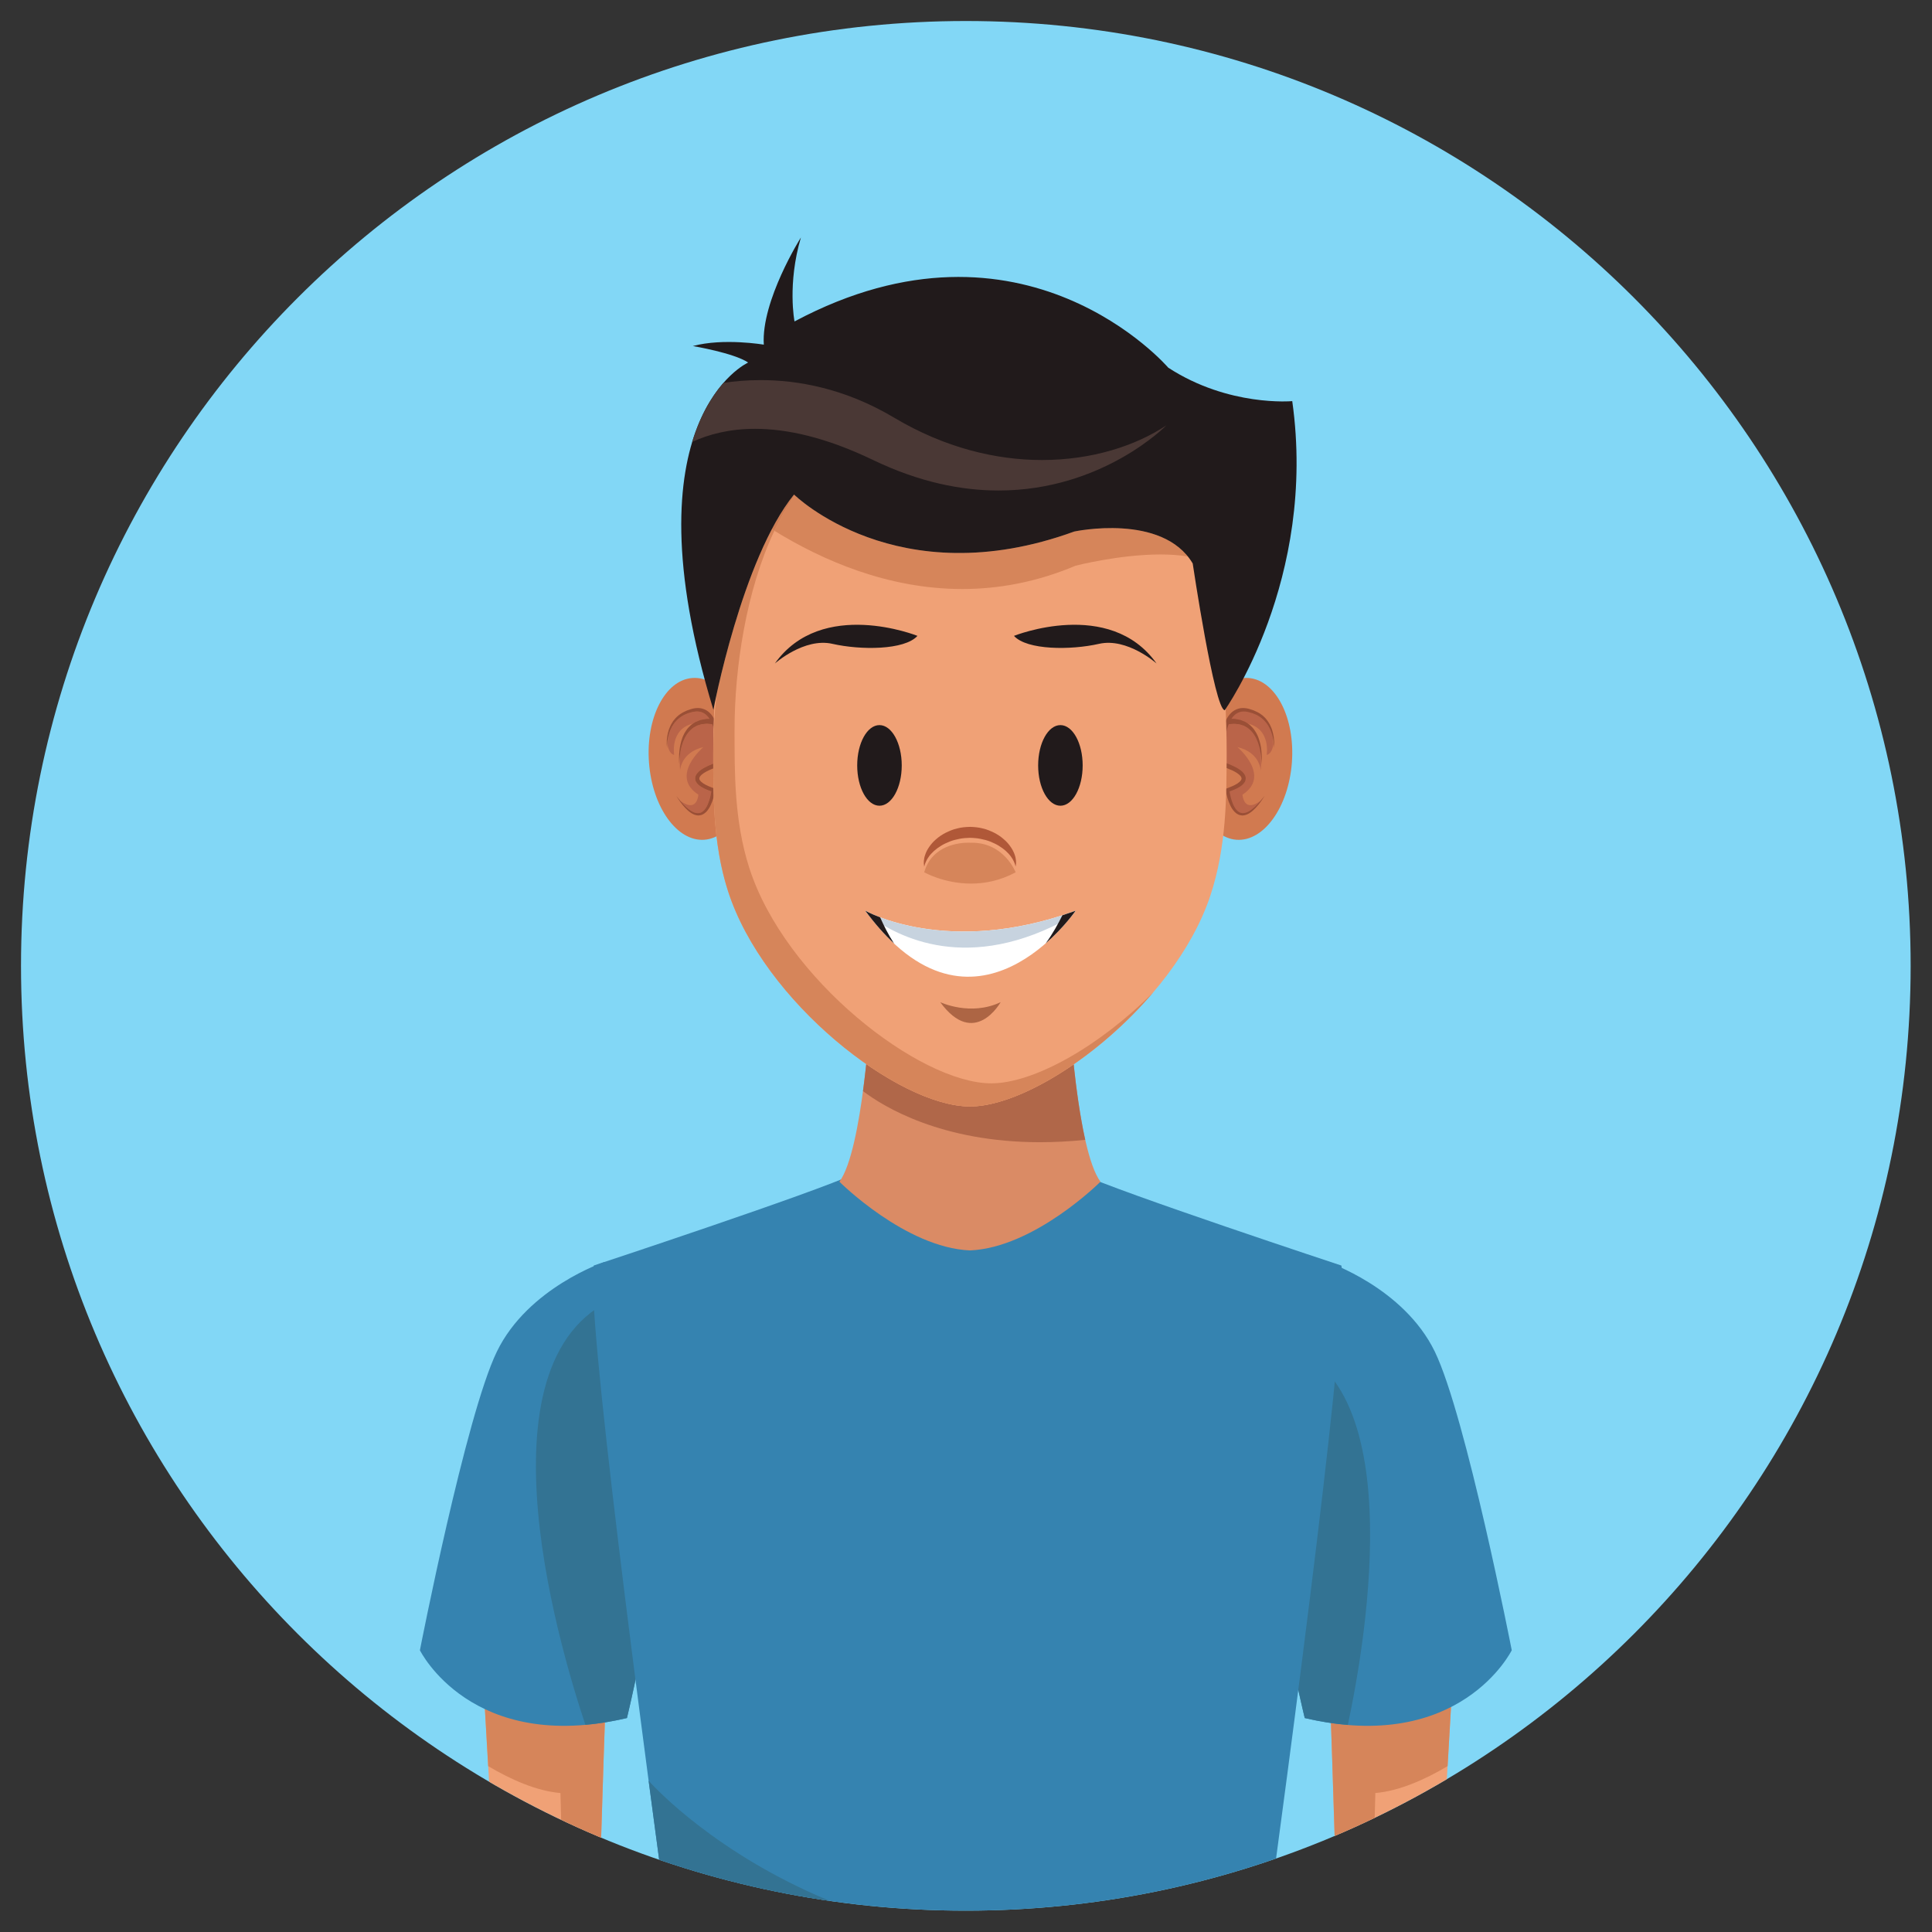     <svg
      xmlns="http://www.w3.org/2000/svg"
      xmlns:xlink="http://www.w3.org/1999/xlink"
      width="40"
      zoomAndPan="magnify"
      viewBox="0 0 375 375"
      height="40"
      preserveAspectRatio="xMidYMid meet"
      version="1.0">
      <rect x="0" y="0" width="375" height="375" fill="#333333" stroke="none"/>
      <defs>
        <clipPath id="40973df953">
          <path
            d="M 4.09 4.09 L 370.84 4.09 L 370.84 370.84 L 4.09 370.84 Z M 4.09 4.09 "
            clip-rule="nonzero"
          />
        </clipPath>
        <clipPath id="a2b3a55c23">
          <path
            d="M 370.855 187.469 C 370.855 288.75 288.75 370.855 187.469 370.855 C 86.184 370.855 4.078 288.75 4.078 187.469 C 4.078 86.18 86.184 4.078 187.469 4.078 C 288.75 4.078 370.855 86.18 370.855 187.469 "
            clip-rule="nonzero"
          />
        </clipPath>
        <clipPath id="454725d1a3">
          <path
            d="M 257.23 291 L 284 291 L 284 370.84 L 257.23 370.84 Z M 257.23 291 "
            clip-rule="nonzero"
          />
        </clipPath>
        <clipPath id="779007a430">
          <path
            d="M 370.855 187.469 C 370.855 288.75 288.75 370.855 187.469 370.855 C 86.184 370.855 4.078 288.75 4.078 187.469 C 4.078 86.18 86.184 4.078 187.469 4.078 C 288.75 4.078 370.855 86.18 370.855 187.469 "
            clip-rule="nonzero"
          />
        </clipPath>
        <clipPath id="f221bbb4de">
          <path
            d="M 257.23 310 L 261.5 310 L 261.5 313.77 L 257.23 313.77 Z M 257.23 310 "
            clip-rule="nonzero"
          />
        </clipPath>
        <clipPath id="d2e0429749">
          <path
            d="M 370.855 187.469 C 370.855 288.75 288.75 370.855 187.469 370.855 C 86.184 370.855 4.078 288.75 4.078 187.469 C 4.078 86.18 86.184 4.078 187.469 4.078 C 288.75 4.078 370.855 86.18 370.855 187.469 "
            clip-rule="nonzero"
          />
        </clipPath>
        <clipPath id="4469310f9b">
          <path
            d="M 257.23 303.102 L 283.902 303.102 L 283.902 356.441 L 257.23 356.441 Z M 257.23 303.102 "
            clip-rule="nonzero"
          />
        </clipPath>
        <clipPath id="6dc50a1894">
          <path
            d="M 370.855 187.469 C 370.855 288.75 288.75 370.855 187.469 370.855 C 86.184 370.855 4.078 288.75 4.078 187.469 C 4.078 86.18 86.184 4.078 187.469 4.078 C 288.75 4.078 370.855 86.18 370.855 187.469 "
            clip-rule="nonzero"
          />
        </clipPath>
        <clipPath id="fa9aa9cd51">
          <path
            d="M 244.43 244.43 L 293.5 244.43 L 293.5 335 L 244.43 335 Z M 244.43 244.43 "
            clip-rule="nonzero"
          />
        </clipPath>
        <clipPath id="b28fbd89eb">
          <path
            d="M 370.855 187.469 C 370.855 288.75 288.75 370.855 187.469 370.855 C 86.184 370.855 4.078 288.75 4.078 187.469 C 4.078 86.18 86.184 4.078 187.469 4.078 C 288.75 4.078 370.855 86.18 370.855 187.469 "
            clip-rule="nonzero"
          />
        </clipPath>
        <clipPath id="cbbeed4f58">
          <path
            d="M 244.43 260 L 266 260 L 266 335 L 244.43 335 Z M 244.43 260 "
            clip-rule="nonzero"
          />
        </clipPath>
        <clipPath id="22ca561235">
          <path
            d="M 370.855 187.469 C 370.855 288.75 288.75 370.855 187.469 370.855 C 86.184 370.855 4.078 288.75 4.078 187.469 C 4.078 86.18 86.184 4.078 187.469 4.078 C 288.75 4.078 370.855 86.18 370.855 187.469 "
            clip-rule="nonzero"
          />
        </clipPath>
        <clipPath id="bed1dce377">
          <path
            d="M 91 291 L 118.555 291 L 118.555 370.84 L 91 370.84 Z M 91 291 "
            clip-rule="nonzero"
          />
        </clipPath>
        <clipPath id="c18a02097b">
          <path
            d="M 370.855 187.469 C 370.855 288.75 288.75 370.855 187.469 370.855 C 86.184 370.855 4.078 288.75 4.078 187.469 C 4.078 86.18 86.184 4.078 187.469 4.078 C 288.75 4.078 370.855 86.18 370.855 187.469 "
            clip-rule="nonzero"
          />
        </clipPath>
        <clipPath id="a36556f90a">
          <path
            d="M 92 303.102 L 95 303.102 L 95 339.371 L 92 339.371 Z M 92 303.102 "
            clip-rule="nonzero"
          />
        </clipPath>
        <clipPath id="b6f0f3f4ad">
          <path
            d="M 370.855 187.469 C 370.855 288.75 288.75 370.855 187.469 370.855 C 86.184 370.855 4.078 288.75 4.078 187.469 C 4.078 86.18 86.184 4.078 187.469 4.078 C 288.75 4.078 370.855 86.18 370.855 187.469 "
            clip-rule="nonzero"
          />
        </clipPath>
        <clipPath id="3a2ac44d43">
          <path
            d="M 92 303.102 L 118.555 303.102 L 118.555 357 L 92 357 Z M 92 303.102 "
            clip-rule="nonzero"
          />
        </clipPath>
        <clipPath id="ac6d88be69">
          <path
            d="M 370.855 187.469 C 370.855 288.75 288.75 370.855 187.469 370.855 C 86.184 370.855 4.078 288.75 4.078 187.469 C 4.078 86.18 86.184 4.078 187.469 4.078 C 288.75 4.078 370.855 86.18 370.855 187.469 "
            clip-rule="nonzero"
          />
        </clipPath>
        <clipPath id="f5291861d7">
          <path
            d="M 81.219 244.43 L 130.289 244.43 L 130.289 335 L 81.219 335 Z M 81.219 244.43 "
            clip-rule="nonzero"
          />
        </clipPath>
        <clipPath id="2208ae891e">
          <path
            d="M 370.855 187.469 C 370.855 288.75 288.75 370.855 187.469 370.855 C 86.184 370.855 4.078 288.75 4.078 187.469 C 4.078 86.18 86.184 4.078 187.469 4.078 C 288.75 4.078 370.855 86.18 370.855 187.469 "
            clip-rule="nonzero"
          />
        </clipPath>
        <clipPath id="7508e8d5a5">
          <path
            d="M 104 250 L 130.289 250 L 130.289 335 L 104 335 Z M 104 250 "
            clip-rule="nonzero"
          />
        </clipPath>
        <clipPath id="c357f6a664">
          <path
            d="M 370.855 187.469 C 370.855 288.75 288.75 370.855 187.469 370.855 C 86.184 370.855 4.078 288.75 4.078 187.469 C 4.078 86.18 86.184 4.078 187.469 4.078 C 288.75 4.078 370.855 86.18 370.855 187.469 "
            clip-rule="nonzero"
          />
        </clipPath>
        <clipPath id="cfd821efe9">
          <path
            d="M 115 227.363 L 261 227.363 L 261 370.84 L 115 370.84 Z M 115 227.363 "
            clip-rule="nonzero"
          />
        </clipPath>
        <clipPath id="40706c11cd">
          <path
            d="M 370.855 187.469 C 370.855 288.75 288.75 370.855 187.469 370.855 C 86.184 370.855 4.078 288.75 4.078 187.469 C 4.078 86.18 86.184 4.078 187.469 4.078 C 288.75 4.078 370.855 86.18 370.855 187.469 "
            clip-rule="nonzero"
          />
        </clipPath>
        <clipPath id="25110e14e1">
          <path
            d="M 162.293 196.426 L 214 196.426 L 214 243 L 162.293 243 Z M 162.293 196.426 "
            clip-rule="nonzero"
          />
        </clipPath>
        <clipPath id="921368cae5">
          <path
            d="M 370.855 187.469 C 370.855 288.75 288.75 370.855 187.469 370.855 C 86.184 370.855 4.078 288.75 4.078 187.469 C 4.078 86.18 86.184 4.078 187.469 4.078 C 288.75 4.078 370.855 86.18 370.855 187.469 "
            clip-rule="nonzero"
          />
        </clipPath>
        <clipPath id="dbfb88fb6c">
          <path
            d="M 208.16 206.027 L 211 206.027 L 211 222 L 208.16 222 Z M 208.16 206.027 "
            clip-rule="nonzero"
          />
        </clipPath>
        <clipPath id="0475d5eef3">
          <path
            d="M 370.855 187.469 C 370.855 288.75 288.75 370.855 187.469 370.855 C 86.184 370.855 4.078 288.75 4.078 187.469 C 4.078 86.18 86.184 4.078 187.469 4.078 C 288.75 4.078 370.855 86.18 370.855 187.469 "
            clip-rule="nonzero"
          />
        </clipPath>
        <clipPath id="6c65f21e43">
          <path
            d="M 167 206.027 L 211 206.027 L 211 222 L 167 222 Z M 167 206.027 "
            clip-rule="nonzero"
          />
        </clipPath>
        <clipPath id="8ea8195e56">
          <path
            d="M 370.855 187.469 C 370.855 288.75 288.75 370.855 187.469 370.855 C 86.184 370.855 4.078 288.75 4.078 187.469 C 4.078 86.18 86.184 4.078 187.469 4.078 C 288.75 4.078 370.855 86.18 370.855 187.469 "
            clip-rule="nonzero"
          />
        </clipPath>
        <clipPath id="ff86007f0c">
          <path
            d="M 231 131.355 L 250.832 131.355 L 250.832 163.359 L 231 163.359 Z M 231 131.355 "
            clip-rule="nonzero"
          />
        </clipPath>
        <clipPath id="8a89c7bee1">
          <path
            d="M 370.855 187.469 C 370.855 288.75 288.75 370.855 187.469 370.855 C 86.184 370.855 4.078 288.75 4.078 187.469 C 4.078 86.18 86.184 4.078 187.469 4.078 C 288.75 4.078 370.855 86.18 370.855 187.469 "
            clip-rule="nonzero"
          />
        </clipPath>
        <clipPath id="5aca3c088f">
          <path
            d="M 238 137.754 L 247.633 137.754 L 247.633 159 L 238 159 Z M 238 137.754 "
            clip-rule="nonzero"
          />
        </clipPath>
        <clipPath id="0b79cacaa6">
          <path
            d="M 370.855 187.469 C 370.855 288.75 288.75 370.855 187.469 370.855 C 86.184 370.855 4.078 288.75 4.078 187.469 C 4.078 86.18 86.184 4.078 187.469 4.078 C 288.75 4.078 370.855 86.18 370.855 187.469 "
            clip-rule="nonzero"
          />
        </clipPath>
        <clipPath id="721e41d9b1">
          <path
            d="M 236 137 L 247.633 137 L 247.633 159 L 236 159 Z M 236 137 "
            clip-rule="nonzero"
          />
        </clipPath>
        <clipPath id="e378458b84">
          <path
            d="M 370.855 187.469 C 370.855 288.75 288.75 370.855 187.469 370.855 C 86.184 370.855 4.078 288.75 4.078 187.469 C 4.078 86.18 86.184 4.078 187.469 4.078 C 288.75 4.078 370.855 86.18 370.855 187.469 "
            clip-rule="nonzero"
          />
        </clipPath>
        <clipPath id="c53c447f04">
          <path
            d="M 238.031 139 L 245 139 L 245 148.422 L 238.031 148.422 Z M 238.031 139 "
            clip-rule="nonzero"
          />
        </clipPath>
        <clipPath id="18f4faeffa">
          <path
            d="M 370.855 187.469 C 370.855 288.75 288.75 370.855 187.469 370.855 C 86.184 370.855 4.078 288.75 4.078 187.469 C 4.078 86.18 86.184 4.078 187.469 4.078 C 288.75 4.078 370.855 86.18 370.855 187.469 "
            clip-rule="nonzero"
          />
        </clipPath>
        <clipPath id="a88997e9e4">
          <path
            d="M 125 131.355 L 145.223 131.355 L 145.223 163.359 L 125 163.359 Z M 125 131.355 "
            clip-rule="nonzero"
          />
        </clipPath>
        <clipPath id="a7530bf170">
          <path
            d="M 370.855 187.469 C 370.855 288.75 288.75 370.855 187.469 370.855 C 86.184 370.855 4.078 288.75 4.078 187.469 C 4.078 86.18 86.184 4.078 187.469 4.078 C 288.75 4.078 370.855 86.18 370.855 187.469 "
            clip-rule="nonzero"
          />
        </clipPath>
        <clipPath id="00d2c58ccd">
          <path
            d="M 129.223 138 L 138.824 138 L 138.824 158 L 129.223 158 Z M 129.223 138 "
            clip-rule="nonzero"
          />
        </clipPath>
        <clipPath id="202ecfbb95">
          <path
            d="M 370.855 187.469 C 370.855 288.75 288.75 370.855 187.469 370.855 C 86.184 370.855 4.078 288.75 4.078 187.469 C 4.078 86.18 86.184 4.078 187.469 4.078 C 288.75 4.078 370.855 86.18 370.855 187.469 "
            clip-rule="nonzero"
          />
        </clipPath>
        <clipPath id="e422bfcfbb">
          <path
            d="M 129.223 137 L 140.957 137 L 140.957 159 L 129.223 159 Z M 129.223 137 "
            clip-rule="nonzero"
          />
        </clipPath>
        <clipPath id="ac2a1dd96e">
          <path
            d="M 370.855 187.469 C 370.855 288.75 288.75 370.855 187.469 370.855 C 86.184 370.855 4.078 288.75 4.078 187.469 C 4.078 86.18 86.184 4.078 187.469 4.078 C 288.75 4.078 370.855 86.18 370.855 187.469 "
            clip-rule="nonzero"
          />
        </clipPath>
        <clipPath id="c90db34c83">
          <path
            d="M 131.355 139 L 138.824 139 L 138.824 148.422 L 131.355 148.422 Z M 131.355 139 "
            clip-rule="nonzero"
          />
        </clipPath>
        <clipPath id="8bbc0ab8ec">
          <path
            d="M 370.855 187.469 C 370.855 288.75 288.75 370.855 187.469 370.855 C 86.184 370.855 4.078 288.75 4.078 187.469 C 4.078 86.18 86.184 4.078 187.469 4.078 C 288.75 4.078 370.855 86.18 370.855 187.469 "
            clip-rule="nonzero"
          />
        </clipPath>
        <clipPath id="3dcd953182">
          <path
            d="M 138 82.285 L 239 82.285 L 239 215 L 138 215 Z M 138 82.285 "
            clip-rule="nonzero"
          />
        </clipPath>
        <clipPath id="a92ad87e18">
          <path
            d="M 370.855 187.469 C 370.855 288.75 288.75 370.855 187.469 370.855 C 86.184 370.855 4.078 288.75 4.078 187.469 C 4.078 86.18 86.184 4.078 187.469 4.078 C 288.75 4.078 370.855 86.18 370.855 187.469 "
            clip-rule="nonzero"
          />
        </clipPath>
        <clipPath id="8aaaec0b34">
          <path
            d="M 150 96 L 230.562 96 L 230.562 115 L 150 115 Z M 150 96 "
            clip-rule="nonzero"
          />
        </clipPath>
        <clipPath id="6e85648627">
          <path
            d="M 370.855 187.469 C 370.855 288.75 288.75 370.855 187.469 370.855 C 86.184 370.855 4.078 288.75 4.078 187.469 C 4.078 86.18 86.184 4.078 187.469 4.078 C 288.75 4.078 370.855 86.18 370.855 187.469 "
            clip-rule="nonzero"
          />
        </clipPath>
        <clipPath id="3b152b19cd">
          <path
            d="M 188 214.562 L 190 214.562 L 190 215 L 188 215 Z M 188 214.562 "
            clip-rule="nonzero"
          />
        </clipPath>
        <clipPath id="48742d12d3">
          <path
            d="M 370.855 187.469 C 370.855 288.75 288.75 370.855 187.469 370.855 C 86.184 370.855 4.078 288.75 4.078 187.469 C 4.078 86.18 86.184 4.078 187.469 4.078 C 288.75 4.078 370.855 86.18 370.855 187.469 "
            clip-rule="nonzero"
          />
        </clipPath>
        <clipPath id="fbcb7d7cf8">
          <path
            d="M 138 102.555 L 224 102.555 L 224 215 L 138 215 Z M 138 102.555 "
            clip-rule="nonzero"
          />
        </clipPath>
        <clipPath id="79d5fd3073">
          <path
            d="M 370.855 187.469 C 370.855 288.75 288.75 370.855 187.469 370.855 C 86.184 370.855 4.078 288.75 4.078 187.469 C 4.078 86.18 86.184 4.078 187.469 4.078 C 288.75 4.078 370.855 86.18 370.855 187.469 "
            clip-rule="nonzero"
          />
        </clipPath>
        <clipPath id="cd07cad253">
          <path
            d="M 149.488 95.086 L 154.824 95.086 L 154.824 103.621 L 149.488 103.621 Z M 149.488 95.086 "
            clip-rule="nonzero"
          />
        </clipPath>
        <clipPath id="e1a4ab36d1">
          <path
            d="M 370.855 187.469 C 370.855 288.75 288.75 370.855 187.469 370.855 C 86.184 370.855 4.078 288.75 4.078 187.469 C 4.078 86.18 86.184 4.078 187.469 4.078 C 288.75 4.078 370.855 86.18 370.855 187.469 "
            clip-rule="nonzero"
          />
        </clipPath>
        <clipPath id="3ba76a1205">
          <path
            d="M 150 121 L 178.293 121 L 178.293 129 L 150 129 Z M 150 121 "
            clip-rule="nonzero"
          />
        </clipPath>
        <clipPath id="ab61f9ba5a">
          <path
            d="M 370.855 187.469 C 370.855 288.75 288.75 370.855 187.469 370.855 C 86.184 370.855 4.078 288.75 4.078 187.469 C 4.078 86.18 86.184 4.078 187.469 4.078 C 288.75 4.078 370.855 86.18 370.855 187.469 "
            clip-rule="nonzero"
          />
        </clipPath>
        <clipPath id="2e1f5b19c3">
          <path
            d="M 196.426 121 L 225 121 L 225 129 L 196.426 129 Z M 196.426 121 "
            clip-rule="nonzero"
          />
        </clipPath>
        <clipPath id="6c7424e74b">
          <path
            d="M 370.855 187.469 C 370.855 288.75 288.75 370.855 187.469 370.855 C 86.184 370.855 4.078 288.75 4.078 187.469 C 4.078 86.18 86.184 4.078 187.469 4.078 C 288.75 4.078 370.855 86.18 370.855 187.469 "
            clip-rule="nonzero"
          />
        </clipPath>
        <clipPath id="39f6f2f250">
          <path
            d="M 179 160.156 L 197.492 160.156 L 197.492 168.691 L 179 168.691 Z M 179 160.156 "
            clip-rule="nonzero"
          />
        </clipPath>
        <clipPath id="5ba6c22182">
          <path
            d="M 370.855 187.469 C 370.855 288.75 288.75 370.855 187.469 370.855 C 86.184 370.855 4.078 288.75 4.078 187.469 C 4.078 86.18 86.184 4.078 187.469 4.078 C 288.75 4.078 370.855 86.18 370.855 187.469 "
            clip-rule="nonzero"
          />
        </clipPath>
        <clipPath id="e395608a32">
          <path
            d="M 167.625 176.16 L 209 176.16 L 209 190 L 167.625 190 Z M 167.625 176.16 "
            clip-rule="nonzero"
          />
        </clipPath>
        <clipPath id="a32fc6718a">
          <path
            d="M 370.855 187.469 C 370.855 288.75 288.75 370.855 187.469 370.855 C 86.184 370.855 4.078 288.75 4.078 187.469 C 4.078 86.18 86.184 4.078 187.469 4.078 C 288.75 4.078 370.855 86.18 370.855 187.469 "
            clip-rule="nonzero"
          />
        </clipPath>
        <clipPath id="63515e6154">
          <path
            d="M 167.625 176.16 L 209 176.16 L 209 184 L 167.625 184 Z M 167.625 176.16 "
            clip-rule="nonzero"
          />
        </clipPath>
        <clipPath id="9053e74fe7">
          <path
            d="M 370.855 187.469 C 370.855 288.75 288.75 370.855 187.469 370.855 C 86.184 370.855 4.078 288.75 4.078 187.469 C 4.078 86.18 86.184 4.078 187.469 4.078 C 288.75 4.078 370.855 86.18 370.855 187.469 "
            clip-rule="nonzero"
          />
        </clipPath>
        <clipPath id="a1569132a3">
          <path
            d="M 182 194.293 L 194.293 194.293 L 194.293 198.562 L 182 198.562 Z M 182 194.293 "
            clip-rule="nonzero"
          />
        </clipPath>
        <clipPath id="1cc654429f">
          <path
            d="M 370.855 187.469 C 370.855 288.75 288.75 370.855 187.469 370.855 C 86.184 370.855 4.078 288.75 4.078 187.469 C 4.078 86.18 86.184 4.078 187.469 4.078 C 288.75 4.078 370.855 86.18 370.855 187.469 "
            clip-rule="nonzero"
          />
        </clipPath>
        <clipPath id="fd5a005910">
          <path
            d="M 179.359 163.359 L 197.492 163.359 L 197.492 171.891 L 179.359 171.891 Z M 179.359 163.359 "
            clip-rule="nonzero"
          />
        </clipPath>
        <clipPath id="e14db3b8b4">
          <path
            d="M 370.855 187.469 C 370.855 288.75 288.75 370.855 187.469 370.855 C 86.184 370.855 4.078 288.75 4.078 187.469 C 4.078 86.18 86.184 4.078 187.469 4.078 C 288.75 4.078 370.855 86.18 370.855 187.469 "
            clip-rule="nonzero"
          />
        </clipPath>
        <clipPath id="2e084559dd">
          <path
            d="M 167.625 176.16 L 174 176.16 L 174 183.625 L 167.625 183.625 Z M 167.625 176.16 "
            clip-rule="nonzero"
          />
        </clipPath>
        <clipPath id="5d998ce12f">
          <path
            d="M 370.855 187.469 C 370.855 288.75 288.75 370.855 187.469 370.855 C 86.184 370.855 4.078 288.75 4.078 187.469 C 4.078 86.18 86.184 4.078 187.469 4.078 C 288.75 4.078 370.855 86.18 370.855 187.469 "
            clip-rule="nonzero"
          />
        </clipPath>
        <clipPath id="0832f6fdac">
          <path
            d="M 202.828 176.16 L 209 176.16 L 209 183.625 L 202.828 183.625 Z M 202.828 176.16 "
            clip-rule="nonzero"
          />
        </clipPath>
        <clipPath id="e7264b5feb">
          <path
            d="M 370.855 187.469 C 370.855 288.75 288.75 370.855 187.469 370.855 C 86.184 370.855 4.078 288.75 4.078 187.469 C 4.078 86.18 86.184 4.078 187.469 4.078 C 288.75 4.078 370.855 86.18 370.855 187.469 "
            clip-rule="nonzero"
          />
        </clipPath>
        <clipPath id="ce86e88ac8">
          <path
            d="M 132 46.016 L 251.898 46.016 L 251.898 138 L 132 138 Z M 132 46.016 "
            clip-rule="nonzero"
          />
        </clipPath>
        <clipPath id="664a6e222b">
          <path
            d="M 370.855 187.469 C 370.855 288.75 288.75 370.855 187.469 370.855 C 86.184 370.855 4.078 288.75 4.078 187.469 C 4.078 86.18 86.184 4.078 187.469 4.078 C 288.75 4.078 370.855 86.18 370.855 187.469 "
            clip-rule="nonzero"
          />
        </clipPath>
        <clipPath id="291a2be74b">
          <path
            d="M 134 73.75 L 227 73.75 L 227 96 L 134 96 Z M 134 73.75 "
            clip-rule="nonzero"
          />
        </clipPath>
        <clipPath id="c4e02dc63a">
          <path
            d="M 370.855 187.469 C 370.855 288.75 288.75 370.855 187.469 370.855 C 86.184 370.855 4.078 288.75 4.078 187.469 C 4.078 86.18 86.184 4.078 187.469 4.078 C 288.75 4.078 370.855 86.18 370.855 187.469 "
            clip-rule="nonzero"
          />
        </clipPath>
        <clipPath id="b9ce38eb13">
          <path
            d="M 125 345 L 246.566 345 L 246.566 370.84 L 125 370.84 Z M 125 345 "
            clip-rule="nonzero"
          />
        </clipPath>
        <clipPath id="296462b59e">
          <path
            d="M 370.855 187.469 C 370.855 288.75 288.75 370.855 187.469 370.855 C 86.184 370.855 4.078 288.75 4.078 187.469 C 4.078 86.18 86.184 4.078 187.469 4.078 C 288.75 4.078 370.855 86.18 370.855 187.469 "
            clip-rule="nonzero"
          />
        </clipPath>
        <clipPath id="3d7660670a">
          <path
            d="M 166 140 L 175.094 140 L 175.094 156.957 L 166 156.957 Z M 166 140 "
            clip-rule="nonzero"
          />
        </clipPath>
        <clipPath id="6d0f903208">
          <path
            d="M 370.855 187.469 C 370.855 288.75 288.75 370.855 187.469 370.855 C 86.184 370.855 4.078 288.75 4.078 187.469 C 4.078 86.18 86.184 4.078 187.469 4.078 C 288.75 4.078 370.855 86.18 370.855 187.469 "
            clip-rule="nonzero"
          />
        </clipPath>
        <clipPath id="b785b68116">
          <path
            d="M 201 140 L 210.297 140 L 210.297 156.957 L 201 156.957 Z M 201 140 "
            clip-rule="nonzero"
          />
        </clipPath>
        <clipPath id="3544766026">
          <path
            d="M 370.855 187.469 C 370.855 288.75 288.75 370.855 187.469 370.855 C 86.184 370.855 4.078 288.75 4.078 187.469 C 4.078 86.18 86.184 4.078 187.469 4.078 C 288.75 4.078 370.855 86.18 370.855 187.469 "
            clip-rule="nonzero"
          />
        </clipPath>
      </defs>
      <g clip-path="url(#40973df953)">
        <g clip-path="url(#a2b3a55c23)">
          <path
            fill="#82d7f6"
            d="M 370.855 187.469 C 370.855 288.75 288.75 370.855 187.469 370.855 C 86.184 370.855 4.078 288.75 4.078 187.469 C 4.078 86.18 86.184 4.078 187.469 4.078 C 288.75 4.078 370.855 86.18 370.855 187.469 "
            fill-opacity="1"
            fill-rule="nonzero"
          />
        </g>
      </g>
      <g clip-path="url(#454725d1a3)">
        <g clip-path="url(#779007a430)">
          <path
            fill="#f0a176"
            d="M 278.332 387.77 C 281.074 341.953 283.941 291.129 283.941 291.129 L 257.523 313.559 C 258 321.551 259.035 355.051 259.992 387.77 L 278.332 387.77 "
            fill-opacity="1"
            fill-rule="nonzero"
          />
        </g>
      </g>
      <g clip-path="url(#f221bbb4de)">
        <g clip-path="url(#d2e0429749)">
          <path
            fill="#b7977b"
            d="M 257.523 313.559 L 261.195 310.441 L 257.523 313.559 "
            fill-opacity="1"
            fill-rule="nonzero"
          />
        </g>
      </g>
      <g clip-path="url(#4469310f9b)">
        <g clip-path="url(#6dc50a1894)">
          <path
            fill="#d6855a"
            d="M 259.051 356.355 C 258.414 335.879 257.84 318.938 257.523 313.559 L 261.195 310.441 L 283.242 303.48 C 282.707 312.906 281.902 326.949 280.98 342.809 C 276.543 345.438 271.59 347.629 266.953 348.027 L 266.828 352.84 C 264.266 354.074 261.68 355.246 259.051 356.355 "
            fill-opacity="1"
            fill-rule="nonzero"
          />
        </g>
      </g>
      <g clip-path="url(#fa9aa9cd51)">
        <g clip-path="url(#b28fbd89eb)">
          <path
            fill="#3583b0"
            d="M 257.625 244.953 C 257.625 244.953 272.449 249.906 278.496 262.348 C 284.539 274.797 293.43 320.312 293.43 320.312 C 293.43 320.312 283.473 340.582 253.25 333.469 C 253.25 333.469 231.777 246.047 257.625 244.953 "
            fill-opacity="1"
            fill-rule="nonzero"
          />
        </g>
      </g>
      <g clip-path="url(#cbbeed4f58)">
        <g clip-path="url(#22ca561235)">
          <path
            fill="#337393"
            d="M 245.871 260.16 C 241.465 285.473 253.25 333.469 253.25 333.469 C 256.23 334.168 259.012 334.594 261.613 334.809 C 265.137 318.344 274.535 264.02 245.871 260.16 "
            fill-opacity="1"
            fill-rule="nonzero"
          />
        </g>
      </g>
      <g clip-path="url(#bed1dce377)">
        <g clip-path="url(#c18a02097b)">
          <path
            fill="#f0a176"
            d="M 115.75 387.77 C 116.703 355.051 117.742 321.551 118.223 313.559 L 91.797 291.129 C 91.797 291.129 94.664 341.953 97.402 387.77 L 115.75 387.77 "
            fill-opacity="1"
            fill-rule="nonzero"
          />
        </g>
      </g>
      <g clip-path="url(#a36556f90a)">
        <g clip-path="url(#b6f0f3f4ad)">
          <path
            fill="#b7977b"
            d="M 94.555 339.309 C 93.719 324.887 92.992 312.207 92.496 303.48 C 92.992 312.211 93.719 324.887 94.555 339.309 "
            fill-opacity="1"
            fill-rule="nonzero"
          />
        </g>
      </g>
      <g clip-path="url(#3a2ac44d43)">
        <g clip-path="url(#ac6d88be69)">
          <path
            fill="#d6855a"
            d="M 116.68 356.695 C 114.062 355.598 111.473 354.445 108.922 353.227 L 108.781 348.027 C 104.148 347.629 99.199 345.438 94.758 342.809 C 94.691 341.629 94.625 340.465 94.555 339.309 C 93.719 324.887 92.992 312.211 92.496 303.48 L 114.547 310.441 L 118.223 313.559 C 117.895 318.965 117.316 336.062 116.68 356.695 "
            fill-opacity="1"
            fill-rule="nonzero"
          />
        </g>
      </g>
      <g clip-path="url(#f5291861d7)">
        <g clip-path="url(#2208ae891e)">
          <path
            fill="#3583b0"
            d="M 117.312 244.953 C 117.312 244.953 102.484 249.906 96.441 262.348 C 90.395 274.797 81.504 320.312 81.504 320.312 C 81.504 320.312 91.461 340.582 121.688 333.469 C 121.688 333.469 143.156 246.047 117.312 244.953 "
            fill-opacity="1"
            fill-rule="nonzero"
          />
        </g>
      </g>
      <g clip-path="url(#7508e8d5a5)">
        <g clip-path="url(#c357f6a664)">
          <path
            fill="#337393"
            d="M 121.688 333.469 C 121.688 333.469 137.391 269.512 125.758 250.328 C 124.637 250.402 123.469 250.602 122.223 250.973 C 91.051 260.141 108.188 318.547 113.625 334.793 C 116.137 334.566 118.816 334.145 121.688 333.469 "
            fill-opacity="1"
            fill-rule="nonzero"
          />
        </g>
      </g>
      <g clip-path="url(#cfd821efe9)">
        <g clip-path="url(#40706c11cd)">
          <path
            fill="#3583b0"
            d="M 244.023 387.77 C 251.25 335.129 262.027 253.297 260.359 245.641 C 260.359 245.641 217.289 231.414 209.82 227.859 L 187.797 231.324 L 165.777 227.859 C 158.312 231.414 115.242 245.641 115.242 245.641 C 113.562 253.297 124.352 335.129 131.57 387.77 L 244.023 387.77 "
            fill-opacity="1"
            fill-rule="nonzero"
          />
        </g>
      </g>
      <g clip-path="url(#25110e14e1)">
        <g clip-path="url(#921368cae5)">
          <path
            fill="#da8b65"
            d="M 207.543 196.57 L 188.266 202.168 L 168.98 196.57 C 168.98 196.57 167.461 223.238 162.93 229.371 C 162.93 229.371 175.73 242.172 188.266 242.707 C 200.797 242.172 213.598 229.371 213.598 229.371 C 209.066 223.238 207.543 196.57 207.543 196.57 "
            fill-opacity="1"
            fill-rule="nonzero"
          />
        </g>
      </g>
      <g clip-path="url(#dbfb88fb6c)">
        <g clip-path="url(#0475d5eef3)">
          <path
            fill="#908475"
            d="M 210.645 221.242 C 209.621 216.691 208.891 211.223 208.395 206.594 L 208.398 206.59 C 208.891 211.223 209.625 216.691 210.645 221.242 "
            fill-opacity="1"
            fill-rule="nonzero"
          />
        </g>
      </g>
      <g clip-path="url(#6c65f21e43)">
        <g clip-path="url(#8ea8195e56)">
          <path
            fill="#b06749"
            d="M 201.863 221.703 C 182.664 221.703 171.449 214.777 167.508 211.785 C 167.75 209.984 167.957 208.203 168.137 206.535 C 175.469 211.641 182.812 214.762 188.266 214.762 C 188.27 214.762 188.277 214.762 188.285 214.762 C 188.289 214.762 188.289 214.762 188.293 214.762 C 188.301 214.762 188.305 214.762 188.312 214.762 C 188.312 214.762 188.316 214.762 188.316 214.762 C 188.328 214.762 188.336 214.762 188.344 214.762 C 188.348 214.762 188.348 214.762 188.348 214.762 C 188.355 214.762 188.359 214.762 188.367 214.762 C 188.371 214.762 188.371 214.762 188.375 214.762 C 188.387 214.762 188.391 214.762 188.398 214.762 C 188.398 214.762 188.402 214.762 188.402 214.762 C 188.41 214.762 188.418 214.762 188.426 214.762 C 188.43 214.762 188.43 214.762 188.43 214.762 C 188.438 214.762 188.449 214.762 188.453 214.762 C 188.457 214.762 188.457 214.762 188.461 214.762 C 188.469 214.762 188.477 214.762 188.484 214.762 C 188.492 214.762 188.5 214.762 188.512 214.762 C 188.512 214.762 188.516 214.762 188.52 214.762 C 188.523 214.762 188.531 214.762 188.535 214.762 C 188.539 214.762 188.539 214.762 188.543 214.762 C 188.551 214.762 188.559 214.762 188.566 214.762 C 188.566 214.762 188.566 214.762 188.574 214.762 C 188.578 214.762 188.586 214.762 188.594 214.762 C 188.594 214.762 188.598 214.762 188.598 214.762 C 188.617 214.758 188.629 214.758 188.652 214.758 C 188.652 214.758 188.656 214.758 188.656 214.758 C 188.664 214.758 188.668 214.758 188.676 214.758 C 188.676 214.758 188.68 214.758 188.68 214.758 C 188.688 214.758 188.703 214.758 188.711 214.758 C 188.719 214.758 188.727 214.758 188.734 214.758 C 188.734 214.758 188.734 214.758 188.738 214.758 C 188.746 214.758 188.754 214.758 188.766 214.754 C 188.773 214.754 188.785 214.754 188.793 214.754 C 188.801 214.754 188.809 214.754 188.816 214.754 C 188.816 214.754 188.824 214.754 188.824 214.754 C 188.844 214.754 188.859 214.754 188.875 214.75 L 188.879 214.75 C 188.906 214.75 188.934 214.75 188.965 214.75 C 188.984 214.746 189 214.746 189.02 214.746 L 189.023 214.746 C 189.031 214.746 189.039 214.746 189.047 214.746 C 189.047 214.746 189.047 214.746 189.051 214.746 C 189.066 214.742 189.086 214.742 189.105 214.742 C 194.441 214.445 201.422 211.402 208.395 206.594 C 208.891 211.223 209.621 216.691 210.645 221.242 C 207.551 221.562 204.625 221.703 201.863 221.703 "
            fill-opacity="1"
            fill-rule="nonzero"
          />
        </g>
      </g>
      <g clip-path="url(#ff86007f0c)">
        <g clip-path="url(#8a89c7bee1)">
          <path
            fill="#d17a50"
            d="M 231.574 146.582 C 230.93 155.25 234.695 162.598 239.992 162.996 C 245.289 163.387 250.102 156.684 250.754 148.012 C 251.398 139.344 247.629 131.996 242.336 131.598 C 237.039 131.199 232.227 137.91 231.574 146.582 "
            fill-opacity="1"
            fill-rule="nonzero"
          />
        </g>
      </g>
      <g clip-path="url(#5aca3c088f)">
        <g clip-path="url(#0b79cacaa6)">
          <path
            fill="#ba6449"
            d="M 241.062 158.148 C 239.906 158.148 238.801 157.023 238.266 153.359 C 238.266 153.359 244.746 151.551 239.105 149.031 L 238.082 148.641 C 238.086 147.777 238.086 146.926 238.086 146.086 C 238.086 144.383 238.062 142.648 238.016 140.891 C 238.676 139.176 239.867 137.852 241.98 137.852 C 242.051 137.852 242.121 137.852 242.195 137.855 C 247.473 138.074 247.059 144.422 247.121 144.422 C 247.137 144.422 247.16 144.23 247.234 143.773 C 247.234 143.773 247.199 146.223 245.863 146.531 C 245.863 146.531 246.727 141.512 242.195 140.445 C 242.195 140.445 245.234 142.176 244.715 149.578 C 244.715 149.578 244.594 146.043 240.191 145.012 C 240.191 145.012 246.801 150.578 241.164 154.246 C 241.164 154.246 241.273 156.285 242.715 156.285 C 243.238 156.285 243.938 156.016 244.883 155.277 C 244.883 155.277 242.906 158.148 241.062 158.148 "
            fill-opacity="1"
            fill-rule="nonzero"
          />
        </g>
      </g>
      <g clip-path="url(#721e41d9b1)">
        <g clip-path="url(#e378458b84)">
          <path
            fill="#9a4f36"
            d="M 247.254 145.195 C 247.273 144.23 247.133 143.27 246.852 142.363 C 246.715 141.91 246.527 141.473 246.289 141.07 C 246.066 140.66 245.793 140.273 245.469 139.945 C 245.324 139.766 245.156 139.605 244.969 139.469 C 244.793 139.324 244.621 139.164 244.414 139.059 C 244.035 138.797 243.605 138.621 243.176 138.449 C 242.734 138.328 242.285 138.172 241.84 138.125 C 241.375 138.074 240.977 138.094 240.562 138.234 C 239.762 138.5 239.152 139.184 238.746 139.988 C 238.328 140.793 238.086 141.707 237.906 142.621 C 237.734 143.547 237.645 144.488 237.594 145.434 C 237.57 145.91 237.559 146.387 237.562 146.859 L 237.582 148.301 L 237.258 147.879 C 238.039 148.113 238.777 148.398 239.512 148.754 C 239.875 148.926 240.234 149.125 240.582 149.359 C 240.926 149.602 241.27 149.875 241.535 150.285 C 241.672 150.484 241.762 150.754 241.789 151.027 C 241.789 151.309 241.727 151.598 241.586 151.809 C 241.324 152.242 240.957 152.5 240.605 152.734 C 239.891 153.168 239.137 153.461 238.375 153.699 L 238.617 153.316 C 238.734 154.234 238.953 155.188 239.309 156.043 C 239.492 156.473 239.719 156.883 240.012 157.215 C 240.164 157.379 240.324 157.527 240.512 157.629 C 240.688 157.742 240.898 157.789 241.105 157.82 C 241.312 157.84 241.531 157.816 241.746 157.766 C 241.965 157.695 242.176 157.613 242.383 157.5 C 242.789 157.273 243.172 156.98 243.523 156.656 C 244.23 156.004 244.852 155.25 245.457 154.48 C 244.941 155.309 244.379 156.117 243.699 156.832 C 243.359 157.195 242.984 157.527 242.559 157.809 C 242.352 157.949 242.113 158.059 241.871 158.152 C 241.617 158.23 241.352 158.293 241.074 158.277 C 240.801 158.258 240.52 158.195 240.277 158.059 C 240.027 157.938 239.824 157.762 239.629 157.574 C 239.262 157.191 238.992 156.746 238.777 156.285 C 238.344 155.367 238.082 154.406 237.906 153.406 L 237.855 153.129 L 238.148 153.02 C 238.859 152.75 239.574 152.461 240.184 152.078 C 240.48 151.879 240.754 151.648 240.895 151.41 C 240.977 151.289 240.977 151.184 240.984 151.074 C 240.961 150.965 240.938 150.844 240.848 150.723 C 240.504 150.223 239.805 149.832 239.145 149.516 C 238.465 149.203 237.734 148.938 237.02 148.727 L 236.711 148.641 L 236.695 148.301 C 236.676 147.852 236.66 147.336 236.672 146.852 C 236.676 146.363 236.691 145.879 236.723 145.387 C 236.789 144.41 236.898 143.43 237.094 142.465 C 237.297 141.496 237.562 140.531 238.051 139.621 C 238.293 139.176 238.582 138.73 238.969 138.363 C 239.348 137.992 239.836 137.707 240.355 137.555 C 240.859 137.395 241.453 137.402 241.934 137.484 C 242.449 137.562 242.91 137.746 243.387 137.906 C 243.844 138.113 244.301 138.324 244.707 138.625 C 244.922 138.754 245.105 138.934 245.293 139.102 C 245.484 139.266 245.656 139.445 245.809 139.645 C 245.973 139.836 246.129 140.035 246.246 140.25 C 246.383 140.465 246.512 140.676 246.602 140.906 C 246.82 141.352 246.98 141.824 247.086 142.297 C 247.32 143.246 247.371 144.234 247.254 145.195 "
            fill-opacity="1"
            fill-rule="nonzero"
          />
        </g>
      </g>
      <g clip-path="url(#c53c447f04)">
        <g clip-path="url(#18f4faeffa)">
          <path
            fill="#9a4f36"
            d="M 244.859 148.379 C 244.859 148.379 244.891 147.598 244.73 146.453 C 244.656 145.879 244.527 145.215 244.309 144.535 C 244.203 144.195 244.086 143.848 243.918 143.512 C 243.785 143.16 243.57 142.852 243.387 142.535 C 243.164 142.238 242.945 141.938 242.68 141.699 C 242.406 141.469 242.16 141.219 241.848 141.082 C 241.703 140.996 241.559 140.922 241.422 140.844 C 241.27 140.793 241.117 140.746 240.973 140.707 C 240.828 140.66 240.684 140.613 240.547 140.574 C 240.406 140.559 240.266 140.543 240.129 140.535 C 239.863 140.52 239.625 140.461 239.402 140.484 C 239.18 140.5 238.988 140.52 238.836 140.535 C 238.52 140.559 238.34 140.574 238.34 140.574 L 238.215 139.516 C 238.215 139.516 238.418 139.516 238.785 139.516 C 238.965 139.516 239.184 139.516 239.434 139.516 C 239.684 139.512 239.973 139.598 240.281 139.645 C 240.434 139.676 240.594 139.707 240.762 139.734 C 240.914 139.797 241.082 139.867 241.246 139.93 C 241.414 140 241.586 140.074 241.762 140.145 C 241.918 140.25 242.082 140.355 242.242 140.469 C 242.586 140.664 242.852 140.977 243.141 141.262 C 243.41 141.559 243.625 141.91 243.84 142.258 C 244.012 142.617 244.211 142.973 244.32 143.348 C 244.461 143.715 244.551 144.09 244.637 144.449 C 244.797 145.168 244.867 145.852 244.898 146.438 C 244.957 147.602 244.859 148.379 244.859 148.379 "
            fill-opacity="1"
            fill-rule="nonzero"
          />
        </g>
      </g>
      <g clip-path="url(#a88997e9e4)">
        <g clip-path="url(#a7530bf170)">
          <path
            fill="#d17a50"
            d="M 145.145 146.582 C 145.789 155.25 142.023 162.598 136.727 162.996 C 131.43 163.387 126.613 156.684 125.969 148.012 C 125.32 139.344 129.094 131.996 134.383 131.598 C 139.68 131.199 144.492 137.91 145.145 146.582 "
            fill-opacity="1"
            fill-rule="nonzero"
          />
        </g>
      </g>
      <g clip-path="url(#00d2c58ccd)">
        <g clip-path="url(#202ecfbb95)">
          <path
            fill="#ba6449"
            d="M 135.469 157.828 C 135.305 157.828 135.141 157.805 134.973 157.766 C 134.754 157.695 134.543 157.613 134.34 157.5 C 133.93 157.273 133.547 156.98 133.195 156.652 C 132.785 156.273 132.402 155.855 132.035 155.43 C 132.875 156.055 133.52 156.285 134.004 156.285 C 135.445 156.285 135.555 154.246 135.555 154.246 C 129.918 150.578 136.527 145.012 136.527 145.012 C 132.125 146.043 132 149.578 132 149.578 C 131.914 148.297 131.93 147.191 132.02 146.227 C 132.098 145.711 132.223 145.129 132.41 144.531 C 132.52 144.195 132.633 143.844 132.801 143.512 C 132.934 143.16 133.152 142.852 133.336 142.535 C 133.555 142.234 133.777 141.938 134.039 141.699 C 134.312 141.469 134.559 141.219 134.871 141.082 C 135.02 140.996 135.156 140.918 135.297 140.844 C 135.453 140.793 135.602 140.746 135.746 140.707 C 135.895 140.66 136.035 140.613 136.172 140.574 C 136.312 140.559 136.457 140.543 136.59 140.535 C 136.812 140.523 137.016 140.477 137.203 140.477 C 137.238 140.477 137.281 140.48 137.316 140.484 C 137.539 140.5 137.73 140.52 137.887 140.535 C 138.035 140.543 138.152 140.551 138.234 140.559 C 138.336 140.805 138.422 141.059 138.496 141.312 C 138.461 142.926 138.441 144.523 138.441 146.086 C 138.441 146.57 138.441 147.051 138.441 147.539 C 138.441 147.77 138.441 147.992 138.441 148.223 C 138.027 148.383 137.617 148.551 137.211 148.754 C 136.844 148.926 136.484 149.125 136.141 149.359 C 135.793 149.602 135.453 149.875 135.184 150.285 C 135.047 150.484 134.957 150.754 134.93 151.027 C 134.926 151.309 134.992 151.598 135.129 151.809 C 135.398 152.242 135.758 152.5 136.113 152.734 C 136.738 153.117 137.395 153.387 138.055 153.605 C 137.934 154.438 137.727 155.277 137.406 156.043 C 137.227 156.473 136.996 156.883 136.707 157.215 C 136.555 157.379 136.395 157.527 136.211 157.629 C 136.031 157.742 135.82 157.789 135.613 157.82 C 135.566 157.824 135.52 157.828 135.469 157.828 M 130.855 146.531 C 129.848 146.297 129.582 144.832 129.508 144.141 C 129.512 144.098 129.52 144.055 129.523 144.016 C 129.566 144.297 129.586 144.422 129.594 144.422 C 129.613 144.422 129.59 143.836 129.695 143.008 C 129.746 142.789 129.805 142.578 129.867 142.363 C 130.004 141.91 130.191 141.473 130.43 141.07 C 130.656 140.66 130.926 140.273 131.25 139.945 C 131.398 139.766 131.562 139.605 131.75 139.469 C 131.926 139.324 132.098 139.164 132.305 139.059 C 132.684 138.797 133.113 138.621 133.543 138.449 C 133.984 138.328 134.434 138.172 134.879 138.125 C 135.035 138.105 135.18 138.098 135.32 138.098 C 135.609 138.098 135.879 138.141 136.156 138.234 C 136.793 138.449 137.312 138.922 137.703 139.516 C 137.578 139.516 137.434 139.516 137.285 139.516 C 137.281 139.516 137.277 139.516 137.273 139.516 C 137.027 139.516 136.742 139.598 136.438 139.645 C 136.285 139.676 136.125 139.707 135.961 139.734 C 135.805 139.797 135.641 139.863 135.469 139.93 C 135.305 140 135.129 140.074 134.961 140.145 C 134.809 140.242 134.66 140.344 134.504 140.449 C 129.992 141.523 130.855 146.531 130.855 146.531 M 131.156 139.359 C 131.469 139 131.848 138.684 132.301 138.434 C 132.199 138.492 132.105 138.559 132.012 138.625 C 131.797 138.754 131.613 138.934 131.426 139.102 C 131.332 139.184 131.238 139.27 131.156 139.359 "
            fill-opacity="1"
            fill-rule="nonzero"
          />
        </g>
      </g>
      <g clip-path="url(#e422bfcfbb)">
        <g clip-path="url(#ac2a1dd96e)">
          <path
            fill="#9a4f36"
            d="M 129.469 145.195 C 129.348 144.234 129.402 143.246 129.633 142.297 C 129.738 141.82 129.902 141.352 130.117 140.906 C 130.211 140.676 130.34 140.465 130.473 140.25 C 130.594 140.035 130.746 139.836 130.91 139.645 C 131.062 139.445 131.234 139.266 131.426 139.102 C 131.613 138.934 131.797 138.754 132.012 138.625 C 132.418 138.324 132.875 138.113 133.336 137.906 C 133.809 137.746 134.273 137.562 134.785 137.484 C 135.27 137.402 135.859 137.395 136.363 137.555 C 136.887 137.707 137.371 137.992 137.75 138.363 C 138.141 138.73 138.426 139.176 138.668 139.621 C 139.156 140.531 139.422 141.496 139.625 142.465 C 139.824 143.43 139.93 144.41 139.996 145.387 C 140.027 145.879 140.043 146.363 140.047 146.852 C 140.059 147.336 140.043 147.852 140.023 148.301 L 140.012 148.641 L 139.703 148.727 C 138.984 148.938 138.254 149.199 137.578 149.516 C 136.914 149.832 136.215 150.223 135.871 150.723 C 135.781 150.844 135.754 150.965 135.734 151.074 C 135.742 151.184 135.742 151.289 135.828 151.41 C 135.961 151.648 136.238 151.879 136.531 152.078 C 137.145 152.461 137.859 152.75 138.574 153.02 L 138.859 153.129 L 138.812 153.406 C 138.641 154.406 138.375 155.367 137.941 156.285 C 137.723 156.746 137.457 157.191 137.09 157.574 C 136.898 157.762 136.688 157.938 136.441 158.059 C 136.203 158.195 135.918 158.258 135.648 158.277 C 135.367 158.293 135.102 158.23 134.848 158.152 C 134.605 158.059 134.367 157.949 134.16 157.809 C 133.734 157.527 133.359 157.195 133.023 156.832 C 132.344 156.117 131.781 155.309 131.262 154.48 C 131.867 155.25 132.488 156 133.195 156.652 C 133.547 156.98 133.93 157.273 134.34 157.5 C 134.543 157.613 134.754 157.695 134.973 157.766 C 135.188 157.816 135.406 157.84 135.613 157.82 C 135.82 157.789 136.031 157.742 136.211 157.629 C 136.395 157.527 136.555 157.379 136.707 157.215 C 136.996 156.883 137.227 156.473 137.406 156.043 C 137.77 155.188 137.984 154.234 138.098 153.316 L 138.34 153.699 C 137.582 153.461 136.832 153.168 136.113 152.734 C 135.758 152.5 135.398 152.242 135.129 151.809 C 134.992 151.598 134.926 151.309 134.93 151.027 C 134.957 150.754 135.047 150.484 135.184 150.285 C 135.453 149.875 135.793 149.602 136.141 149.359 C 136.484 149.125 136.844 148.926 137.211 148.754 C 137.941 148.398 138.68 148.113 139.461 147.879 L 139.141 148.301 L 139.156 146.859 C 139.16 146.387 139.148 145.91 139.125 145.434 C 139.078 144.488 138.984 143.547 138.812 142.621 C 138.637 141.707 138.395 140.793 137.973 139.988 C 137.566 139.184 136.961 138.5 136.156 138.234 C 135.742 138.094 135.344 138.074 134.879 138.125 C 134.434 138.172 133.984 138.328 133.543 138.449 C 133.113 138.621 132.684 138.797 132.305 139.059 C 132.098 139.164 131.926 139.324 131.75 139.469 C 131.562 139.605 131.398 139.766 131.25 139.945 C 130.926 140.273 130.656 140.66 130.43 141.07 C 130.191 141.473 130.004 141.91 129.867 142.363 C 129.59 143.27 129.445 144.23 129.469 145.195 "
            fill-opacity="1"
            fill-rule="nonzero"
          />
        </g>
      </g>
      <g clip-path="url(#c90db34c83)">
        <g clip-path="url(#8bbc0ab8ec)">
          <path
            fill="#9a4f36"
            d="M 131.859 148.379 C 131.859 148.379 131.762 147.602 131.82 146.438 C 131.852 145.852 131.922 145.168 132.086 144.449 C 132.164 144.086 132.254 143.715 132.398 143.348 C 132.508 142.973 132.711 142.617 132.879 142.258 C 133.094 141.91 133.309 141.559 133.582 141.262 C 133.867 140.973 134.129 140.664 134.477 140.469 C 134.641 140.355 134.801 140.25 134.961 140.145 C 135.129 140.074 135.305 140 135.469 139.93 C 135.641 139.863 135.805 139.797 135.961 139.734 C 136.125 139.707 136.285 139.676 136.438 139.645 C 136.746 139.598 137.035 139.512 137.285 139.516 C 137.535 139.516 137.754 139.516 137.934 139.516 C 138.301 139.516 138.504 139.516 138.504 139.516 L 138.379 140.574 C 138.379 140.574 138.203 140.559 137.887 140.535 C 137.73 140.52 137.539 140.5 137.316 140.484 C 137.094 140.457 136.855 140.52 136.59 140.535 C 136.457 140.543 136.312 140.559 136.172 140.574 C 136.035 140.613 135.895 140.66 135.746 140.707 C 135.602 140.746 135.453 140.793 135.297 140.844 C 135.156 140.918 135.02 140.996 134.871 141.082 C 134.559 141.219 134.312 141.469 134.039 141.699 C 133.777 141.938 133.555 142.234 133.336 142.535 C 133.152 142.852 132.934 143.16 132.801 143.512 C 132.633 143.844 132.52 144.195 132.41 144.531 C 132.191 145.215 132.062 145.879 131.988 146.449 C 131.832 147.598 131.859 148.379 131.859 148.379 "
            fill-opacity="1"
            fill-rule="nonzero"
          />
        </g>
      </g>
      <g clip-path="url(#3dcd953182)">
        <g clip-path="url(#a92ad87e18)">
          <path
            fill="#f0a176"
            d="M 238.086 146.086 C 238.086 154.574 238.074 164.363 234.93 173.836 C 227.875 195.082 201.938 214.762 188.266 214.762 C 174.391 214.762 148.215 194.508 141.293 172.914 C 138.352 163.73 138.441 154.297 138.441 146.086 C 138.441 118.574 143.531 82.562 188.266 82.562 C 232.992 82.562 238.086 118.574 238.086 146.086 "
            fill-opacity="1"
            fill-rule="nonzero"
          />
        </g>
      </g>
      <g clip-path="url(#8aaaec0b34)">
        <g clip-path="url(#6e85648627)">
          <path
            fill="#d6855a"
            d="M 186.773 114.328 C 172.332 114.328 159.633 108.758 150.312 103.023 C 151.48 100.559 152.805 98.246 154.281 96.148 C 155.746 97.5 167.043 107.34 186.211 107.34 C 192.75 107.34 200.215 106.195 208.516 103.168 C 208.516 103.168 211.637 102.504 215.668 102.504 C 220.617 102.504 226.945 103.512 230.562 108.012 C 228.879 107.734 227.07 107.621 225.242 107.621 C 217.199 107.621 208.762 109.805 208.762 109.805 C 201.148 113.023 193.758 114.328 186.773 114.328 "
            fill-opacity="1"
            fill-rule="nonzero"
          />
        </g>
      </g>
      <g clip-path="url(#3b152b19cd)">
        <g clip-path="url(#48742d12d3)">
          <path
            fill="#c3744e"
            d="M 188.285 214.762 C 188.289 214.762 188.289 214.762 188.293 214.762 C 188.289 214.762 188.289 214.762 188.285 214.762 M 188.312 214.762 C 188.312 214.762 188.316 214.762 188.316 214.762 C 188.316 214.762 188.312 214.762 188.312 214.762 M 188.344 214.762 C 188.348 214.762 188.348 214.762 188.348 214.762 C 188.348 214.762 188.348 214.762 188.344 214.762 M 188.367 214.762 C 188.371 214.762 188.371 214.762 188.375 214.762 C 188.371 214.762 188.371 214.762 188.367 214.762 M 188.398 214.762 C 188.398 214.762 188.402 214.762 188.402 214.762 C 188.402 214.762 188.398 214.762 188.398 214.762 M 188.426 214.762 C 188.43 214.762 188.43 214.762 188.43 214.762 C 188.43 214.762 188.43 214.762 188.426 214.762 M 188.453 214.762 C 188.457 214.762 188.457 214.762 188.461 214.762 C 188.457 214.762 188.457 214.762 188.453 214.762 M 188.512 214.762 C 188.512 214.762 188.516 214.762 188.52 214.762 C 188.516 214.762 188.512 214.762 188.512 214.762 M 188.535 214.762 C 188.539 214.762 188.539 214.762 188.543 214.762 C 188.539 214.762 188.539 214.762 188.535 214.762 M 188.566 214.762 C 188.566 214.762 188.566 214.762 188.574 214.762 C 188.566 214.762 188.566 214.762 188.566 214.762 M 188.594 214.762 C 188.594 214.762 188.598 214.762 188.598 214.762 C 188.598 214.762 188.594 214.762 188.594 214.762 M 188.652 214.758 C 188.652 214.758 188.656 214.758 188.656 214.758 C 188.656 214.758 188.652 214.758 188.652 214.758 M 188.676 214.758 C 188.676 214.758 188.68 214.758 188.68 214.758 C 188.68 214.758 188.676 214.758 188.676 214.758 M 188.734 214.758 C 188.734 214.758 188.738 214.758 188.738 214.758 C 188.734 214.758 188.734 214.758 188.734 214.758 M 188.816 214.754 C 188.816 214.754 188.824 214.754 188.824 214.754 C 188.824 214.754 188.816 214.754 188.816 214.754 M 188.875 214.75 L 188.879 214.75 L 188.875 214.75 M 189.02 214.746 L 189.023 214.746 L 189.02 214.746 M 189.047 214.746 L 189.051 214.746 C 189.047 214.746 189.047 214.746 189.047 214.746 "
            fill-opacity="1"
            fill-rule="nonzero"
          />
        </g>
      </g>
      <g clip-path="url(#fbcb7d7cf8)">
        <g clip-path="url(#79d5fd3073)">
          <path
            fill="#d6855a"
            d="M 188.266 214.762 C 174.391 214.762 148.215 194.508 141.293 172.914 C 139.336 166.801 138.723 160.582 138.531 154.688 C 138.512 154.117 138.496 153.547 138.484 152.984 C 138.461 151.688 138.449 150.406 138.441 149.148 C 138.441 148.84 138.441 148.531 138.441 148.223 C 138.441 147.992 138.441 147.77 138.441 147.539 C 138.441 147.051 138.441 146.57 138.441 146.086 C 138.441 142.547 138.641 138.77 139.062 134.895 C 140.422 128.668 144.094 113.594 149.816 102.715 C 149.98 102.82 150.145 102.922 150.312 103.023 C 144.785 114.672 142.578 129.773 142.578 141.602 C 142.578 149.816 142.484 159.246 145.426 168.43 C 152.348 190.023 178.527 210.277 192.398 210.277 C 200.688 210.277 213.484 203.035 223.848 192.602 C 213.285 205.02 198.59 214.211 189.105 214.742 C 189.086 214.742 189.066 214.742 189.051 214.746 L 189.047 214.746 C 189.039 214.746 189.031 214.746 189.023 214.746 L 189.02 214.746 C 189 214.746 188.984 214.746 188.965 214.75 C 188.934 214.75 188.906 214.75 188.879 214.75 L 188.875 214.75 C 188.859 214.754 188.844 214.754 188.824 214.754 C 188.824 214.754 188.816 214.754 188.816 214.754 C 188.809 214.754 188.801 214.754 188.793 214.754 C 188.785 214.754 188.773 214.754 188.766 214.754 C 188.754 214.758 188.746 214.758 188.738 214.758 C 188.738 214.758 188.734 214.758 188.734 214.758 C 188.727 214.758 188.719 214.758 188.711 214.758 C 188.703 214.758 188.688 214.758 188.68 214.758 C 188.68 214.758 188.676 214.758 188.676 214.758 C 188.668 214.758 188.664 214.758 188.656 214.758 C 188.656 214.758 188.652 214.758 188.652 214.758 C 188.629 214.758 188.617 214.758 188.598 214.762 C 188.598 214.762 188.594 214.762 188.594 214.762 C 188.586 214.762 188.578 214.762 188.574 214.762 C 188.566 214.762 188.566 214.762 188.566 214.762 C 188.559 214.762 188.551 214.762 188.543 214.762 C 188.539 214.762 188.539 214.762 188.535 214.762 C 188.531 214.762 188.523 214.762 188.52 214.762 C 188.516 214.762 188.512 214.762 188.512 214.762 C 188.5 214.762 188.492 214.762 188.484 214.762 C 188.477 214.762 188.469 214.762 188.461 214.762 C 188.457 214.762 188.457 214.762 188.453 214.762 C 188.449 214.762 188.438 214.762 188.43 214.762 C 188.43 214.762 188.43 214.762 188.426 214.762 C 188.418 214.762 188.41 214.762 188.402 214.762 C 188.402 214.762 188.398 214.762 188.398 214.762 C 188.391 214.762 188.387 214.762 188.375 214.762 C 188.371 214.762 188.371 214.762 188.367 214.762 C 188.359 214.762 188.355 214.762 188.348 214.762 C 188.348 214.762 188.348 214.762 188.344 214.762 C 188.336 214.762 188.328 214.762 188.316 214.762 C 188.316 214.762 188.312 214.762 188.312 214.762 C 188.305 214.762 188.301 214.762 188.293 214.762 C 188.289 214.762 188.289 214.762 188.285 214.762 C 188.277 214.762 188.27 214.762 188.266 214.762 "
            fill-opacity="1"
            fill-rule="nonzero"
          />
        </g>
      </g>
      <g clip-path="url(#cd07cad253)">
        <g clip-path="url(#e1a4ab36d1)">
          <path
            fill="#cf7d53"
            d="M 150.312 103.023 C 150.145 102.922 149.98 102.82 149.816 102.715 C 151.141 100.199 152.578 97.902 154.121 95.992 C 154.121 95.992 154.172 96.047 154.281 96.148 C 152.805 98.246 151.48 100.559 150.312 103.023 "
            fill-opacity="1"
            fill-rule="nonzero"
          />
        </g>
      </g>
      <g clip-path="url(#3ba76a1205)">
        <g clip-path="url(#ab61f9ba5a)">
          <path
            fill="#211a1b"
            d="M 150.402 128.781 C 150.402 128.781 156.09 123.719 161.574 124.969 C 167.059 126.215 175.578 126.203 178.078 123.422 C 178.078 123.422 159.512 115.969 150.402 128.781 "
            fill-opacity="1"
            fill-rule="nonzero"
          />
        </g>
      </g>
      <g clip-path="url(#2e1f5b19c3)">
        <g clip-path="url(#6c7424e74b)">
          <path
            fill="#211a1b"
            d="M 224.488 128.781 C 224.488 128.781 218.801 123.719 213.316 124.969 C 207.832 126.215 199.312 126.203 196.812 123.422 C 196.812 123.422 215.383 115.969 224.488 128.781 "
            fill-opacity="1"
            fill-rule="nonzero"
          />
        </g>
      </g>
      <g clip-path="url(#39f6f2f250)">
        <g clip-path="url(#5ba6c22182)">
          <path
            fill="#b05838"
            d="M 179.387 168.199 C 179.387 168.199 179.375 168.105 179.352 167.926 C 179.32 167.746 179.285 167.488 179.32 167.125 C 179.352 166.766 179.414 166.332 179.594 165.871 C 179.746 165.391 180.008 164.887 180.363 164.375 C 180.715 163.867 181.156 163.348 181.695 162.895 C 182.23 162.422 182.855 161.996 183.551 161.641 C 184.246 161.301 184.992 160.973 185.793 160.801 C 186.609 160.582 187.379 160.52 188.309 160.492 C 188.703 160.52 189.035 160.508 189.477 160.57 C 189.914 160.621 190.34 160.691 190.73 160.797 C 191.535 160.969 192.281 161.301 192.977 161.637 C 193.668 161.992 194.297 162.418 194.828 162.891 C 195.371 163.344 195.816 163.867 196.164 164.375 C 196.52 164.887 196.777 165.391 196.938 165.867 C 197.113 166.332 197.176 166.77 197.207 167.117 C 197.238 167.469 197.207 167.742 197.172 167.926 C 197.152 168.105 197.137 168.199 197.137 168.199 C 197.137 168.199 197.109 168.109 197.062 167.934 C 197.023 167.758 196.926 167.516 196.793 167.219 C 196.66 166.93 196.469 166.59 196.211 166.242 C 195.961 165.887 195.613 165.531 195.238 165.172 C 194.844 164.82 194.387 164.484 193.879 164.172 C 193.371 163.848 192.793 163.598 192.199 163.344 C 191.598 163.117 190.953 162.938 190.289 162.816 C 189.953 162.742 189.637 162.715 189.316 162.68 C 189.016 162.629 188.582 162.641 188.219 162.621 C 187.625 162.641 186.875 162.68 186.234 162.816 C 185.57 162.938 184.93 163.113 184.328 163.344 C 183.734 163.598 183.152 163.844 182.648 164.172 C 182.137 164.484 181.68 164.82 181.289 165.172 C 180.91 165.531 180.562 165.883 180.312 166.242 C 180.055 166.586 179.863 166.934 179.734 167.215 C 179.602 167.5 179.504 167.754 179.469 167.934 C 179.418 168.109 179.387 168.199 179.387 168.199 "
            fill-opacity="1"
            fill-rule="nonzero"
          />
        </g>
      </g>
      <g clip-path="url(#e395608a32)">
        <g clip-path="url(#a32fc6718a)">
          <path
            fill="#ffffff"
            d="M 167.957 176.781 C 167.957 176.781 183.871 185.848 208.762 176.781 C 208.762 176.781 189.109 205.582 167.957 176.781 "
            fill-opacity="1"
            fill-rule="nonzero"
          />
        </g>
      </g>
      <g clip-path="url(#63515e6154)">
        <g clip-path="url(#9053e74fe7)">
          <path
            fill="#c7d3df"
            d="M 167.957 176.781 C 168.207 177.113 168.449 177.434 168.699 177.75 C 174.293 181.887 187.996 189.18 207.836 178.004 C 208.621 177.047 208.762 176.781 208.762 176.781 C 183.871 185.848 167.957 176.781 167.957 176.781 "
            fill-opacity="1"
            fill-rule="nonzero"
          />
        </g>
      </g>
      <g clip-path="url(#a1569132a3)">
        <g clip-path="url(#1cc654429f)">
          <path
            fill="#ad6544"
            d="M 182.492 194.516 C 182.492 194.516 188.359 197.316 194.227 194.516 C 194.227 194.516 189.148 203.621 182.492 194.516 "
            fill-opacity="1"
            fill-rule="nonzero"
          />
        </g>
      </g>
      <g clip-path="url(#fd5a005910)">
        <g clip-path="url(#e14db3b8b4)">
          <path
            fill="#d6855a"
            d="M 188.48 171.504 C 183.223 171.504 179.387 169.312 179.387 169.312 C 180.922 163.957 186.383 163.566 187.941 163.566 C 188.211 163.566 188.359 163.578 188.359 163.578 C 188.465 163.574 188.562 163.574 188.664 163.574 C 194.926 163.574 197.137 169.312 197.137 169.312 C 194.094 170.957 191.109 171.504 188.48 171.504 "
            fill-opacity="1"
            fill-rule="nonzero"
          />
        </g>
      </g>
      <g clip-path="url(#2e084559dd)">
        <g clip-path="url(#5d998ce12f)">
          <path
            fill="#211a1b"
            d="M 173.531 183.125 C 172.422 181.422 171.512 179.594 170.836 178.055 C 168.953 177.348 167.957 176.781 167.957 176.781 C 169.832 179.328 171.691 181.422 173.531 183.125 "
            fill-opacity="1"
            fill-rule="nonzero"
          />
        </g>
      </g>
      <g clip-path="url(#0832f6fdac)">
        <g clip-path="url(#e7264b5feb)">
          <path
            fill="#211a1b"
            d="M 202.973 183.102 C 206.613 179.926 208.762 176.781 208.762 176.781 C 207.898 177.094 207.055 177.379 206.215 177.652 C 205.414 179.266 204.309 181.277 202.973 183.102 "
            fill-opacity="1"
            fill-rule="nonzero"
          />
        </g>
      </g>
      <g clip-path="url(#ce86e88ac8)">
        <g clip-path="url(#664a6e222b)">
          <path
            fill="#211a1b"
            d="M 138.469 137.762 C 138.469 137.762 143.984 108.527 154.121 95.992 C 154.121 95.992 174.102 115.703 208.516 103.168 C 208.516 103.168 225.637 99.5 231.504 109.367 C 231.504 109.367 235.727 137.762 237.723 137.852 C 237.723 137.852 255.707 112.527 250.824 77.859 C 250.824 77.859 238.488 79 226.754 71.363 C 226.754 71.363 198.754 38.656 154.215 62.391 C 154.215 62.391 152.785 55.164 155.453 46.098 C 155.453 46.098 147.719 58.367 148.254 66.898 C 148.254 66.898 140.434 65.566 134.477 67.168 C 134.477 67.168 142.445 68.5 145.215 70.367 C 145.215 70.367 121.219 81.18 138.469 137.762 "
            fill-opacity="1"
            fill-rule="nonzero"
          />
        </g>
      </g>
      <g clip-path="url(#291a2be74b)">
        <g clip-path="url(#c4e02dc63a)">
          <path
            fill="#4a3835"
            d="M 193.82 95.207 C 186.629 95.207 178.445 93.609 169.461 89.285 C 160.25 84.852 152.691 83.234 146.555 83.234 C 141.598 83.234 137.566 84.293 134.355 85.781 C 136 80.352 138.336 76.703 140.418 74.32 C 142.422 74.012 144.863 73.777 147.645 73.777 C 154.68 73.777 163.867 75.301 173.531 81.059 C 183.414 86.949 193.34 89.289 202.262 89.289 C 211.934 89.285 220.426 86.535 226.391 82.562 C 226.391 82.562 214.059 95.207 193.82 95.207 "
            fill-opacity="1"
            fill-rule="nonzero"
          />
        </g>
      </g>
      <g clip-path="url(#b9ce38eb13)">
        <g clip-path="url(#296462b59e)">
          <path
            fill="#337393"
            d="M 244.023 387.77 C 244.691 382.922 245.387 377.836 246.098 372.578 C 167.902 393.746 125.902 345.645 125.895 345.637 C 127.848 360.418 129.812 374.953 131.57 387.77 L 244.023 387.77 "
            fill-opacity="1"
            fill-rule="nonzero"
          />
        </g>
      </g>
      <g clip-path="url(#3d7660670a)">
        <g clip-path="url(#6d0f903208)">
          <path
            fill="#211a1b"
            d="M 175.027 148.57 C 175.027 152.887 173.086 156.391 170.703 156.391 C 168.316 156.391 166.383 152.887 166.383 148.57 C 166.383 144.246 168.316 140.742 170.703 140.742 C 173.086 140.742 175.027 144.246 175.027 148.57 "
            fill-opacity="1"
            fill-rule="nonzero"
          />
        </g>
      </g>
      <g clip-path="url(#b785b68116)">
        <g clip-path="url(#3544766026)">
          <path
            fill="#211a1b"
            d="M 210.145 148.57 C 210.145 152.887 208.211 156.391 205.824 156.391 C 203.438 156.391 201.504 152.887 201.504 148.57 C 201.504 144.246 203.438 140.742 205.824 140.742 C 208.211 140.742 210.145 144.246 210.145 148.57 "
            fill-opacity="1"
            fill-rule="nonzero"
          />
        </g>
      </g>
    </svg>